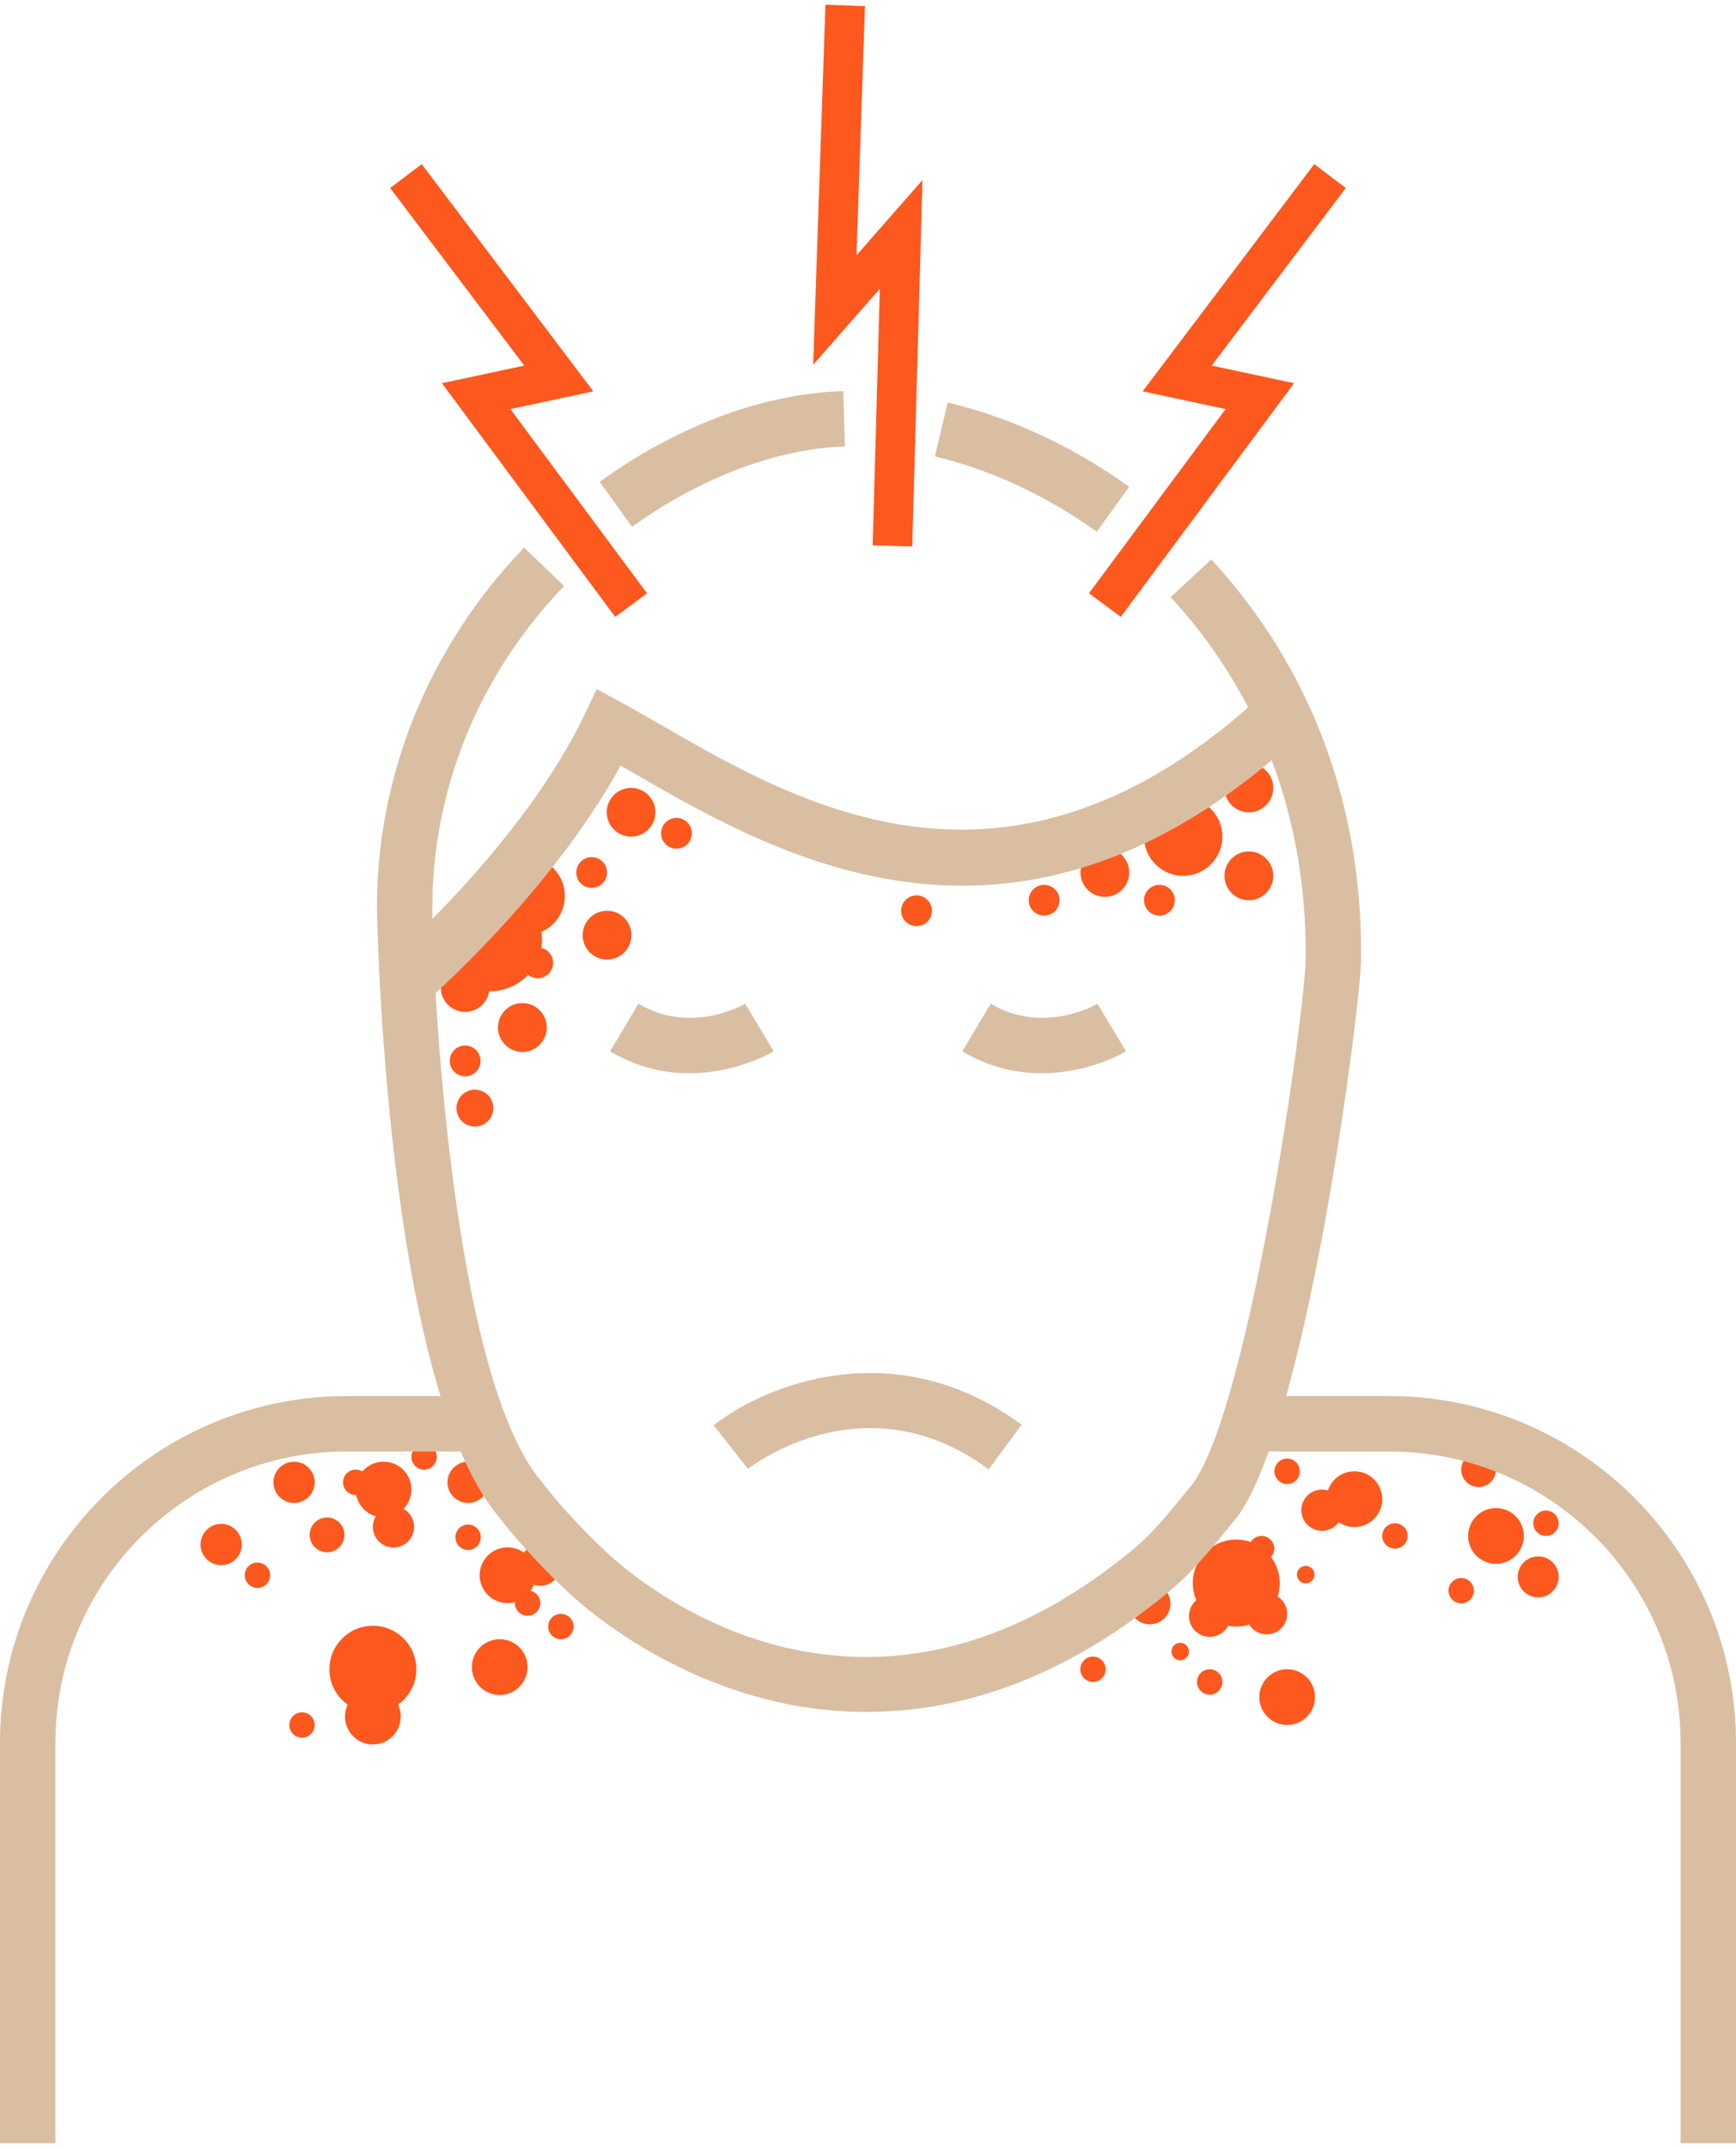 <?xml version="1.0" encoding="utf-8"?>
<!-- Generator: Adobe Illustrator 17.0.0, SVG Export Plug-In . SVG Version: 6.00 Build 0)  -->
<!DOCTYPE svg PUBLIC "-//W3C//DTD SVG 1.0//EN" "http://www.w3.org/TR/2001/REC-SVG-20010904/DTD/svg10.dtd">
<svg version="1.0" id="Layer_1" xmlns="http://www.w3.org/2000/svg" xmlns:xlink="http://www.w3.org/1999/xlink" x="0px" y="0px"
	 width="55px" height="68px" viewBox="0 0 219.367 270.017" enable-background="new 0 0 219.367 270.017"
	 xml:space="preserve">
<g>
	<g>
		<circle fill="#FD581E" cx="76.71" cy="117.482" r="3.082"/>
	</g>
</g>
<g>
	<g>
		<circle fill="#FD581E" cx="66.011" cy="129.142" r="3.083"/>
	</g>
</g>
<g>
	<g>
		<circle fill="#FD581E" cx="157.813" cy="109.99" r="3.082"/>
	</g>
</g>
<g>
	<g>
		<path fill="#FD581E" d="M160.777,99.735c0.467-1.633-0.479-3.341-2.117-3.809c-1.637-0.469-3.342,0.481-3.811,2.115
			c-0.467,1.637,0.48,3.344,2.117,3.811C158.605,102.321,160.311,101.373,160.777,99.735z"/>
	</g>
</g>
<g>
	<g>
		<circle fill="#FD581E" cx="66.433" cy="112.535" r="4.949"/>
	</g>
</g>
<g>
	<g>
		<circle fill="#FD581E" cx="149.517" cy="105.043" r="4.949"/>
	</g>
</g>
<g>
	<g>
		<path fill="#FD581E" d="M68.236,119.835c0.988-3.463-1.018-7.075-4.48-8.065c-3.463-0.99-7.076,1.016-8.066,4.479
			c-0.988,3.461,1.018,7.07,4.482,8.062C63.635,125.3,67.246,123.296,68.236,119.835z"/>
	</g>
</g>
<g>
	<g>
		<circle fill="#FD581E" cx="58.778" cy="124.095" r="3.077"/>
	</g>
</g>
<g>
	<g>
		<path fill="#FD581E" d="M82.707,102.812c0.469-1.634-0.478-3.336-2.111-3.804c-1.637-0.467-3.338,0.479-3.805,2.112
			c-0.467,1.632,0.479,3.334,2.113,3.802C80.539,105.39,82.242,104.444,82.707,102.812z"/>
	</g>
</g>
<g>
	<g>
		<circle fill="#FD581E" cx="139.618" cy="109.573" r="3.077"/>
	</g>
</g>
<g>
	<g>
		<circle fill="#FD581E" cx="67.955" cy="120.979" r="1.944"/>
	</g>
</g>
<g>
	<g>
		<path fill="#FD581E" d="M76.635,110.108c0.295-1.033-0.303-2.109-1.334-2.404c-1.033-0.296-2.109,0.303-2.404,1.336
			c-0.295,1.029,0.303,2.106,1.336,2.401C75.264,111.736,76.34,111.139,76.635,110.108z"/>
	</g>
</g>
<g>
	<g>
		<circle fill="#FD581E" cx="58.777" cy="133.361" r="1.944"/>
	</g>
</g>
<g>
	<g>
		<path fill="#FD581E" d="M62.25,139.962c0.355-1.237-0.361-2.525-1.598-2.879c-1.236-0.354-2.525,0.362-2.879,1.6
			c-0.354,1.233,0.363,2.522,1.6,2.875C60.609,141.911,61.898,141.196,62.25,139.962z"/>
	</g>
</g>
<g>
	<g>
		<circle fill="#FD581E" cx="131.941" cy="113.075" r="1.944"/>
	</g>
</g>
<g>
	<g>
		<circle fill="#FD581E" cx="146.51" cy="113.075" r="1.944"/>
	</g>
</g>
<g>
	<g>
		<path fill="#FD581E" d="M87.352,105.153c0.295-1.033-0.303-2.109-1.334-2.404c-1.033-0.296-2.109,0.303-2.404,1.336
			c-0.295,1.029,0.303,2.106,1.336,2.401C85.98,106.781,87.057,106.184,87.352,105.153z"/>
	</g>
</g>
<g>
	<g>
		<path fill="#FD581E" d="M117.688,114.937c0.297-1.033-0.303-2.109-1.334-2.404c-1.033-0.296-2.109,0.303-2.404,1.336
			c-0.295,1.029,0.303,2.106,1.336,2.401C116.316,116.564,117.395,115.967,117.688,114.937z"/>
	</g>
</g>
<g>
	<g>
		<circle fill="#FD581E" cx="145.3" cy="201.897" r="2.605"/>
	</g>
</g>
<g>
	<g>
		<circle fill="#FD581E" cx="167.05" cy="190.092" r="2.606"/>
	</g>
</g>
<g>
	<g>
		<path fill="#FD581E" d="M153.107,206.073c1.441-0.134,2.502-1.412,2.367-2.855c-0.135-1.443-1.412-2.504-2.855-2.369
			c-1.439,0.135-2.502,1.412-2.365,2.855C150.389,205.146,151.668,206.208,153.107,206.073z"/>
	</g>
</g>
<g>
	<g>
		<circle fill="#FD581E" cx="159.415" cy="194.944" r="1.603"/>
	</g>
</g>
<g>
	<g>
		<circle fill="#FD581E" cx="152.864" cy="211.778" r="1.603"/>
	</g>
</g>
<g>
	<g>
		<circle fill="#FD581E" cx="138.116" cy="210.175" r="1.603"/>
	</g>
</g>
<g>
	<g>
		<circle fill="#FD581E" cx="165.001" cy="198.228" r="1.107"/>
	</g>
</g>
<g>
	<g>
		<circle fill="#FD581E" cx="149.136" cy="207.937" r="1.106"/>
	</g>
</g>
<g>
	<g>
		<circle fill="#FD581E" cx="176.268" cy="193.341" r="1.603"/>
	</g>
</g>
<g>
	<g>
		<circle fill="#FD581E" cx="162.65" cy="185.179" r="1.603"/>
	</g>
</g>
<g>
	<g>
		<circle fill="#FD581E" cx="184.645" cy="200.255" r="1.603"/>
	</g>
</g>
<g>
	<g>
		<circle fill="#FD581E" cx="195.352" cy="191.739" r="1.603"/>
	</g>
</g>
<g>
	<g>
		<circle fill="#FD581E" cx="171.148" cy="188.698" r="3.519"/>
	</g>
</g>
<g>
	<g>
		<circle fill="#FD581E" cx="162.651" cy="213.694" r="3.52"/>
	</g>
</g>
<g>
	<g>
		<circle fill="#FD581E" cx="189.036" cy="193.342" r="3.52"/>
	</g>
</g>
<g>
	<g>
		<circle fill="#FD581E" cx="68.27" cy="197.031" r="2.606"/>
	</g>
</g>
<g>
	<g>
		<circle fill="#FD581E" cx="37.161" cy="186.573" r="2.605"/>
	</g>
</g>
<g>
	<g>
		<circle fill="#FD581E" cx="27.952" cy="194.426" r="2.606"/>
	</g>
</g>
<g>
	<g>
		<circle fill="#FD581E" cx="49.724" cy="192.198" r="2.605"/>
	</g>
</g>
<g>
	<g>
		<circle fill="#FD581E" cx="59.153" cy="186.573" r="2.605"/>
	</g>
</g>
<g>
	<g>
		<circle fill="#FD581E" cx="59.152" cy="193.511" r="1.603"/>
	</g>
</g>
<g>
	<g>
		<circle fill="#FD581E" cx="44.949" cy="186.573" r="1.603"/>
	</g>
</g>
<g>
	<g>
		<circle fill="#FD581E" cx="41.329" cy="193.208" r="2.196"/>
	</g>
</g>
<g>
	<g>
		<circle fill="#FD581E" cx="186.841" cy="184.97" r="2.196"/>
	</g>
</g>
<g>
	<g>
		<circle fill="#FD581E" cx="53.59" cy="183.366" r="1.603"/>
	</g>
</g>
<g>
	<g>
		<circle fill="#FD581E" cx="32.533" cy="198.304" r="1.603"/>
	</g>
</g>
<g>
	<g>
		<circle fill="#FD581E" cx="70.875" cy="204.782" r="1.603"/>
	</g>
</g>
<g>
	<g>
		<circle fill="#FD581E" cx="38.162" cy="217.213" r="1.603"/>
	</g>
</g>
<g>
	<g>
		<circle fill="#FD581E" cx="66.668" cy="201.822" r="1.603"/>
	</g>
</g>
<g>
	<g>
		<circle fill="#FD581E" cx="64.134" cy="198.304" r="3.52"/>
	</g>
</g>
<g>
	<g>
		<circle fill="#FD581E" cx="48.468" cy="187.485" r="3.52"/>
	</g>
</g>
<g>
	<g>
		<circle fill="#FD581E" cx="63.147" cy="209.903" r="3.52"/>
	</g>
</g>
<g>
	<g>
		<circle fill="#FD581E" cx="47.118" cy="216.153" r="3.52"/>
	</g>
</g>
<g>
	<g>
		<circle fill="#FD581E" cx="156.219" cy="199.292" r="5.491"/>
	</g>
</g>
<g>
	<g>
		<circle fill="#FD581E" cx="47.119" cy="210.176" r="5.492"/>
	</g>
</g>
<g>
	<g>
		<circle fill="#FD581E" cx="160.062" cy="203.18" r="2.59"/>
	</g>
</g>
<g>
	<g>
		<circle fill="#FD581E" cx="194.374" cy="198.513" r="2.59"/>
	</g>
</g>
<g>
	<g>
		<g>
			<polygon fill="#FD581E" points="115.274,68.398 110.276,68.258 111.182,35.856 102.755,45.463 104.306,0 109.303,0.17 
				108.23,31.641 116.568,22.136 			"/>
		</g>
	</g>
	<g>
		<g>
			<g>
				<polygon fill="#FD581E" points="141.625,77.295 137.609,74.314 154.872,51.053 144.392,48.815 166.074,20.126 170.063,23.141 
					153.116,45.565 163.522,47.787 				"/>
			</g>
		</g>
		<g>
			<g>
				<polygon fill="#FD581E" points="77.742,77.295 55.845,47.787 66.251,45.565 49.304,23.141 53.293,20.126 74.975,48.815 
					64.495,51.053 81.758,74.314 				"/>
			</g>
		</g>
	</g>
	<g>
		<g>
			<path fill="#DABEA2" d="M109.516,215.566c-5.868,0.001-11.113-1.021-15.524-2.4c-13.336-4.171-21.785-12.297-22.546-13.049
				c-4.939-4.655-7.917-8.524-8.437-9.217c-14.339-17.047-15.375-76.163-15.377-76.75C47.595,97.257,54.2,81.06,66.23,68.541
				l5.047,4.85C60.511,84.595,54.6,99.064,54.633,114.134c0.022,9.259,2.507,59.075,13.782,72.319l0.154,0.194
				c0.026,0.034,2.844,3.824,7.709,8.405l0.079,0.076c1.236,1.229,30.81,29.883,66.982-0.219c2.338-1.945,4.513-4.626,6.815-7.465
				l0.679-0.835c7.2-10.368,14.108-59.626,14.159-66.227c0.179-22.282-9.183-37.086-17.067-45.581l5.131-4.762
				c8.748,9.425,19.134,25.818,18.937,50.398c-0.045,5.883-6.707,57.901-15.511,70.308l-0.14,0.185l-0.751,0.924
				c-2.524,3.112-4.909,6.052-7.774,8.436C133.809,211.947,120.562,215.566,109.516,215.566z"/>
		</g>
	</g>
	<g>
		<g>
			<path fill="#DABEA2" d="M138.588,66.549c-6.306-4.546-13.377-7.836-20.45-9.513l1.615-6.811
				c7.957,1.887,15.886,5.567,22.929,10.646L138.588,66.549z"/>
		</g>
	</g>
	<g>
		<g>
			<path fill="#DABEA2" d="M79.87,65.921l-4.099-5.676c9.834-7.102,20.769-11.173,30.79-11.464l0.203,6.996
				C98.255,56.025,88.452,59.723,79.87,65.921z"/>
		</g>
	</g>
	<g>
		<g>
			<path fill="#DABEA2" d="M124.934,184.934c-15.488-11.441-29.812-0.533-30.416-0.064l-4.336-5.494
				c6.51-5.158,23.02-11.811,38.911-0.072L124.934,184.934z"/>
		</g>
	</g>
	<g>
		<g>
			<g>
				<path fill="#DABEA2" d="M87.104,134.924c-3.062,0-6.521-0.694-10.011-2.775l3.584-6.012c6.705,3.995,13.418,0.048,13.485,0.007
					l3.61,5.998C97.494,132.309,93.046,134.924,87.104,134.924z"/>
			</g>
		</g>
		<g>
			<g>
				<path fill="#DABEA2" d="M131.619,134.924c-3.062,0-6.521-0.694-10.011-2.775l3.584-6.012c6.705,3.995,13.418,0.048,13.485,0.007
					l3.61,5.998C142.01,132.309,137.562,134.924,131.619,134.924z"/>
			</g>
		</g>
	</g>
	<g>
		<g>
			<path fill="#DABEA2" d="M53.463,126.204l-4.568-5.304c0.17-0.146,17.115-14.868,24.921-31.162l1.593-3.325l3.237,1.763
				c1.626,0.886,3.337,1.87,5.148,2.913c17.547,10.099,44.064,25.36,75.844-4.085l4.758,5.135
				c-35.563,32.95-65.943,15.464-84.094,5.017c-0.64-0.368-1.266-0.728-1.879-1.079C69.535,112.262,54.156,125.607,53.463,126.204z"
				/>
		</g>
	</g>
	<g>
		<g>
			<rect x="138.711" y="200.256" fill="#DABEA2" width="7" height="0.385"/>
		</g>
	</g>
	<g>
		<g>
			<path fill="#DABEA2" d="M219.367,270.017h-7v-50.54c0-20.29-16.507-36.798-36.797-36.798h-17.756v-7h17.756
				c24.15,0,43.797,19.647,43.797,43.798V270.017z"/>
		</g>
	</g>
	<g>
		<g>
			<path fill="#DABEA2" d="M7,270.017H0v-50.54c0-24.15,19.647-43.798,43.797-43.798h16.748v7H43.797
				C23.507,182.679,7,199.187,7,219.477V270.017z"/>
		</g>
	</g>
</g>
</svg>

